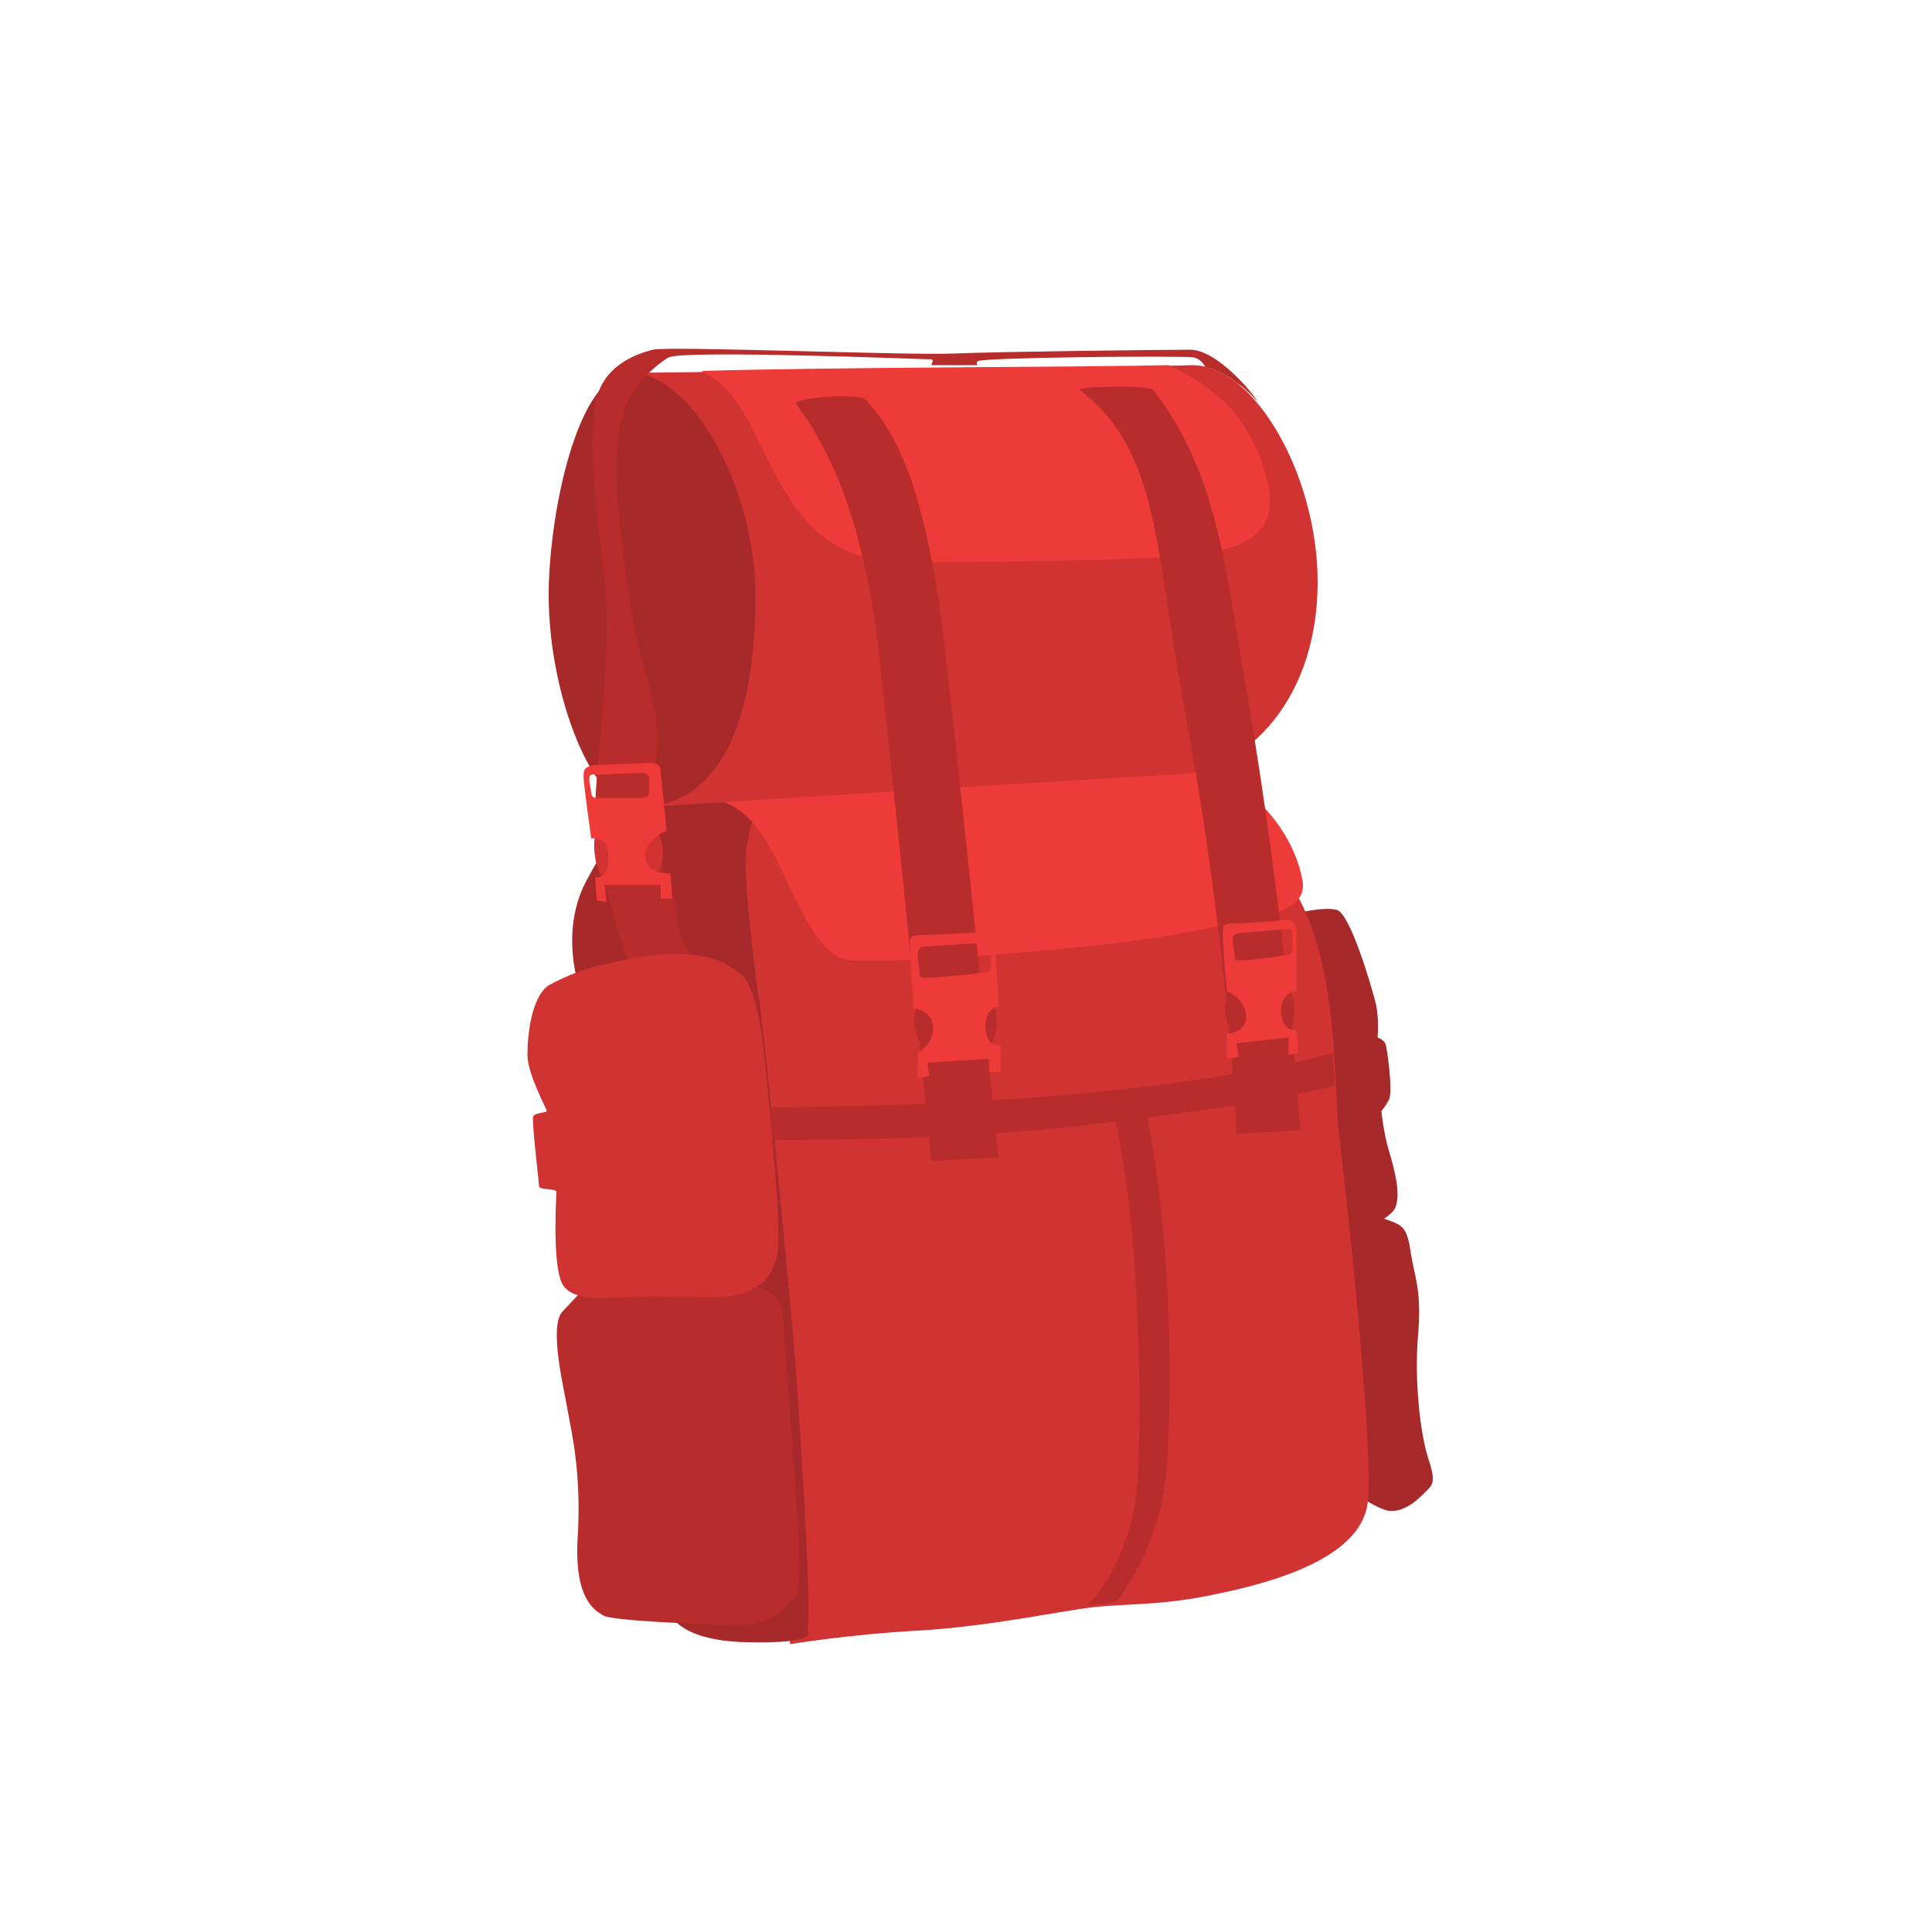 <?xml version="1.0" encoding="utf-8"?>
<!-- Generator: Adobe Illustrator 19.0.0, SVG Export Plug-In . SVG Version: 6.00 Build 0)  -->
<svg version="1.1" id="Layer_1" xmlns="http://www.w3.org/2000/svg" xmlns:xlink="http://www.w3.org/1999/xlink" x="0px" y="0px"
	 viewBox="-345 257 100 100" style="enable-background:new -345 257 100 100;" xml:space="preserve">
<style type="text/css">
	.st0{fill:#A82929;}
	.st1{fill:#D13333;}
	.st2{fill:#B82D2B;}
	.st3{fill:#EF3A3A;}
</style>
<path class="st0" d="M-276,319.8c0,0,1.8-0.1,2.7,0.3c0.8,0.3,1.1,0.3,1.3,1.6c0.2,1.4,0.6,2,0.4,4.4c-0.2,2.3,0.1,5,0.5,6.3
	c0.4,1.2,0.3,1.4,0,1.7c-0.3,0.3-1.1,1.2-2,1.1s-3.6-2.2-3.6-2.2L-276,319.8z"/>
<path class="st0" d="M-278,304.3c0,0,1.5-0.4,2.2-0.2s1.8,4,2,4.8c0.2,0.8,0.1,1.8,0.1,1.8s0.3,0.1,0.4,0.3s0.4,2.5,0.2,2.9
	s-0.4,0.6-0.4,0.6s0.1,1.1,0.4,2.1s0.7,2.5,0.2,3.1c-0.6,0.6-1.3,0.9-2.4,0.6s-2-1.2-2-1.2L-278,304.3z"/>
<path class="st1" d="M-304.1,342.1c0,0,3-0.5,6.6-0.7s7.3-1,9-1.2s3.5-0.1,6-0.6c2.5-0.5,8-1.7,8.3-4.9c0.3-3.2-1.2-16.6-1.5-19.1
	s0.1-9.8-3-13.5l-3.5,0.2l-21.1-4l-4.7,0.7L-304.1,342.1z"/>
<path class="st0" d="M-303.2,341.4c0,0,0.8,0.7-3.2,0.6c-4-0.1-4.1-1.9-4.1-1.9l0.3-12.2l-4.9-20.1c0,0-0.9-2.8,0.5-5.3
	c1.3-2.5,2.8-3.9,4.9-4.2c2.1-0.4,4,0,4,0s-0.5,1.4-0.7,2.8c-0.1,1.4,0.4,5.7,0.7,7.7c0.3,1.9,1.7,16.3,1.9,19.2
	S-303,339.5-303.2,341.4z"/>
<path class="st2" d="M-304.3,327.6c0.3,4.6,1,11.4,0.5,12c-0.5,0.6-1.3,1.5-2.9,1.5c-1.6,0-6.8-0.2-7.1-0.5c-0.3-0.2-1.5-0.7-1.3-4
	c0.2-3.3-0.3-5.4-0.5-6.5c-0.2-1.2-1-4.4-0.3-5.2c0.7-0.7,1.1-1.4,2-1.4c0.8,0,7.4-0.4,8.4,0.2
	C-304.5,324.2-304.5,324.3-304.3,327.6z"/>
<g>
	<g>
		<path class="st2" d="M-304.9,316c-0.7,0-1.1,0-1.1,0l0-1.7c0.1,0,10,0.1,18.9-0.9c6.4-0.7,9.7-1.5,11.1-1.9l0.1,1.7
			c-1.6,0.4-5,1.1-11,1.8C-294.1,316-302,316-304.9,316z"/>
	</g>
	<g>
		<path class="st2" d="M-288.7,340.1c1-1.1,2.4-3.3,2.6-6.6c0.2-4.4,0-10.4-0.5-14.5c-0.5-3.6-0.8-4.5-0.8-4.5l1.5-0.7
			c0.1,0.1,0.4,1.1,0.9,5c0.5,4.2,0.7,9.5,0.4,14c-0.2,3.2-1.5,5.6-2.6,7.1L-288.7,340.1z"/>
	</g>
</g>
<path class="st3" d="M-309.8,298.3c0,0,2.5-0.6,4.1,1.7c1.6,2.2,2.6,6.5,4.7,6.7s13.2-0.6,17.2-1.4c4-0.8,6.6-1,6.2-2.8
	c-0.3-1.7-2.2-6.3-9.2-6.6C-293.6,295.5-309.8,298.3-309.8,298.3z"/>
<path class="st1" d="M-312.4,276.3c0,3.1,0.4,22.5,0.4,22.5s26.8-1.7,27.7-1.7c3.3,0,7.5-3.4,7.5-10c0-5.4-3.2-11.2-6.5-11.2
	C-286,276-312.4,276.3-312.4,276.3z"/>
<path class="st0" d="M-316.6,287.8c0,5.2,2.3,11,4.6,11c3.3,0,6.1-2.8,6.1-11c0-5.4-3.2-11.5-6.5-11.5
	C-315.1,276.3-316.6,283.6-316.6,287.8z"/>
<path class="st3" d="M-279.7,280.9c-1.1-3-3-4.1-4.8-5c-3.9,0.1-17.4,0.1-24.2,0.3c1,0.5,1.8,1.3,2.7,3.1c1.7,3.4,3,6.8,7.9,6.8
	c5.6,0,11.1-0.1,14-0.3C-278.9,285.5-278.8,283.5-279.7,280.9z"/>
<g>
	<path class="st2" d="M-281,315.7c0-0.1-0.4-9.9-2.8-22.6c-1.4-7.9-1.3-12.9-5.3-15.9c-0.3-0.2,3.6-0.3,3.8,0
		c3.4,4.4,3.7,9.3,4.8,15.4c2.2,12.9,2.8,22.8,2.8,22.9L-281,315.7z"/>
</g>
<g>
	<path class="st2" d="M-296.8,317.1c0-0.1-1.3-13.2-2.7-26.3c-0.8-6.8-2.5-10.5-4.3-12.9c-0.2-0.3,3.3-0.6,3.6-0.2
		c2.3,2.3,3.4,6.9,4.1,12.8c1.5,13.1,2.7,26.2,2.8,26.4L-296.8,317.1z"/>
</g>
<g>
	<path class="st2" d="M-297.4,308.9c0,0-0.5,0.7-0.2,1.5c0.2,0.8,0.6,1.1,0.6,1.1l3.2-0.3c0,0,0.4-0.5,0.4-1.3
		c0-0.5-0.2-1.1-0.2-1.1L-297.4,308.9z"/>
	<path class="st3" d="M-294.1,305.2c0.4,0,0.5,0.1,0.6,0.5c0,0.3,0.2,3.4,0.2,3.4s-0.7,0-0.7,1.1c0.1,1.1,0.8,0.9,0.8,0.9v1.4
		l-0.6,0l0-0.7l-3.2,0.2l0.1,0.7l-0.6,0.1l0-1.3c0,0,0.8-0.4,0.8-1.3c0-0.9-1-1-1-1s-0.2-2.5-0.2-3.2c0-0.5,0-0.6,0.6-0.6
		C-297,305.4-294.4,305.3-294.1,305.2z M-297.5,306.5c0,0.2,0.1,0.6,0.1,0.9c0,0.3,0.3,0.2,0.6,0.2c0.2,0,2.6-0.2,2.9-0.3
		c0.2,0,0.2-0.2,0.2-0.4s0-0.6-0.1-0.9c-0.1-0.3-0.3-0.2-0.4-0.2s-2.8,0.2-3.1,0.2C-297.5,306.2-297.5,306.3-297.5,306.5z"/>
</g>
<g>
	<path class="st2" d="M-281.3,308.3c0,0-0.5,0.7-0.2,1.5c0.2,0.8,0.6,1.1,0.6,1.1l2.5-0.3c0,0,0.4-0.5,0.4-1.3
		c0-0.5-0.2-1.1-0.2-1.1L-281.3,308.3z"/>
	<path class="st3" d="M-278.5,304.6c0.4,0,0.5,0.1,0.6,0.5c0,0.3,0,3.2,0,3.2s-0.8,0-0.8,1.1c0.1,1.1,0.8,0.9,0.8,0.9l0.1,1.2
		l-0.5,0.1l0-0.9l-2.7,0.3l0.1,0.7l-0.6,0.1l0-1.3c0,0,1,0,1-0.9c0-0.9-1-1.3-1-1.3s-0.2-2.2-0.2-2.9c0-0.5,0-0.6,0.6-0.6
		C-280.9,304.8-278.8,304.7-278.5,304.6z M-281.2,305.7c0,0.2,0.1,0.5,0.1,0.8c0,0.3,0.3,0.2,0.6,0.2c0.2,0,1.9-0.2,2.2-0.3
		c0.2,0,0.2-0.2,0.2-0.4c0-0.1,0-0.5,0-0.7c0-0.3-0.3-0.2-0.4-0.2c-0.1,0-2.2,0.2-2.4,0.2C-281.2,305.4-281.2,305.5-281.2,305.7z"/>
</g>
<path class="st2" d="M-312.4,307c0,0-1.9-5.1-1.8-8.2s1-8.4,0.4-12.6c-0.4-3.1-0.7-6-0.4-8.2c0.3-2.1,2.2-2.7,3-2.9
	c0.8-0.2,13.2,0.3,15.5,0.2c2.3-0.1,11.1-0.2,12.3-0.2c1.4,0,3.3,2.3,3.5,2.7c0,0-0.5-0.6-1.1-1c-0.9-0.7-1.6-0.8-1.6-0.8
	c-0.2-0.3-0.3-0.4-0.6-0.5c-0.8-0.1-11.1,0-11.2,0.2c0,0-0.1,0.1,0,0.2l-2.4,0c0.1-0.2,0.1-0.3,0-0.3c-0.3,0-12.8-0.5-13.6-0.1
	c-0.8,0.5-1.9,1.5-2.3,2.8c-0.4,1.4-0.5,2.8-0.3,5c0.3,3,0.7,6.2,1.4,8.5c0.9,3,0.6,3.8,0.5,5.3c0,1.2,0.3,5.4,0.9,6.3
	c0.5,0.8-0.1,1.6,1.1,3.3l0.1,1.4l-2.4-0.4L-312.4,307z"/>
<g>
	<path class="st1" d="M-311.1,299.9c0,0,0.5,0.6,0.4,1.5c-0.1,0.8-0.5,1.2-0.5,1.2l-2.5,0c0,0-0.4-0.4-0.5-1.3c-0.1-0.5,0-1.1,0-1.1
		L-311.1,299.9z"/>
	<path class="st3" d="M-311.4,296.5c0.5,0,0.6,0.1,0.6,0.6c0.1,0.7,0.3,2.9,0.3,2.9s-1.2,0.5-1.1,1.4c0.1,0.9,1.3,0.8,1.3,0.8
		l0.1,1.3l-0.6,0l0-0.7l-2.9,0l0.1,0.9l-0.5-0.1l-0.1-1.2c0,0,0.7,0.2,0.7-1s-0.9-1-0.9-1s-0.4-2.9-0.4-3.2c0-0.4,0.1-0.5,0.5-0.6
		C-314,296.6-311.9,296.5-311.4,296.5z M-311.7,297c-0.2,0-2.3,0.1-2.4,0.1c-0.1,0-0.4-0.1-0.4,0.2c0,0.3,0.1,0.6,0.1,0.7
		c0,0.1,0,0.3,0.3,0.3c0.3,0,1.9,0,2.2,0c0.2,0,0.5,0,0.5-0.3c0-0.3,0-0.6,0-0.8C-311.5,297.2-311.5,297-311.7,297z"/>
</g>
<path class="st1" d="M-306.5,307.6c0.9,1,1.1,4.4,1.4,7.6c0.3,3.2,0.6,6.5,0.2,7.2c-0.3,0.7-0.5,1.1-1.6,1.5s-2.6,0.2-4.7,0.2
	c-2.1,0-4.4,0.5-4.8-0.9c-0.4-1.3-0.2-4.3-0.2-4.5c0-0.2-0.9-0.1-0.9-0.3c0-0.2-0.4-3.5-0.3-3.6c0-0.2,0.7-0.2,0.7-0.3
	c0-0.1-1-1.9-1-2.9c0-1,0.2-3,1.1-3.6c0.9-0.5,2.2-1,3-1.1C-312.7,306.7-308.4,305.5-306.5,307.6z"/>
</svg>
